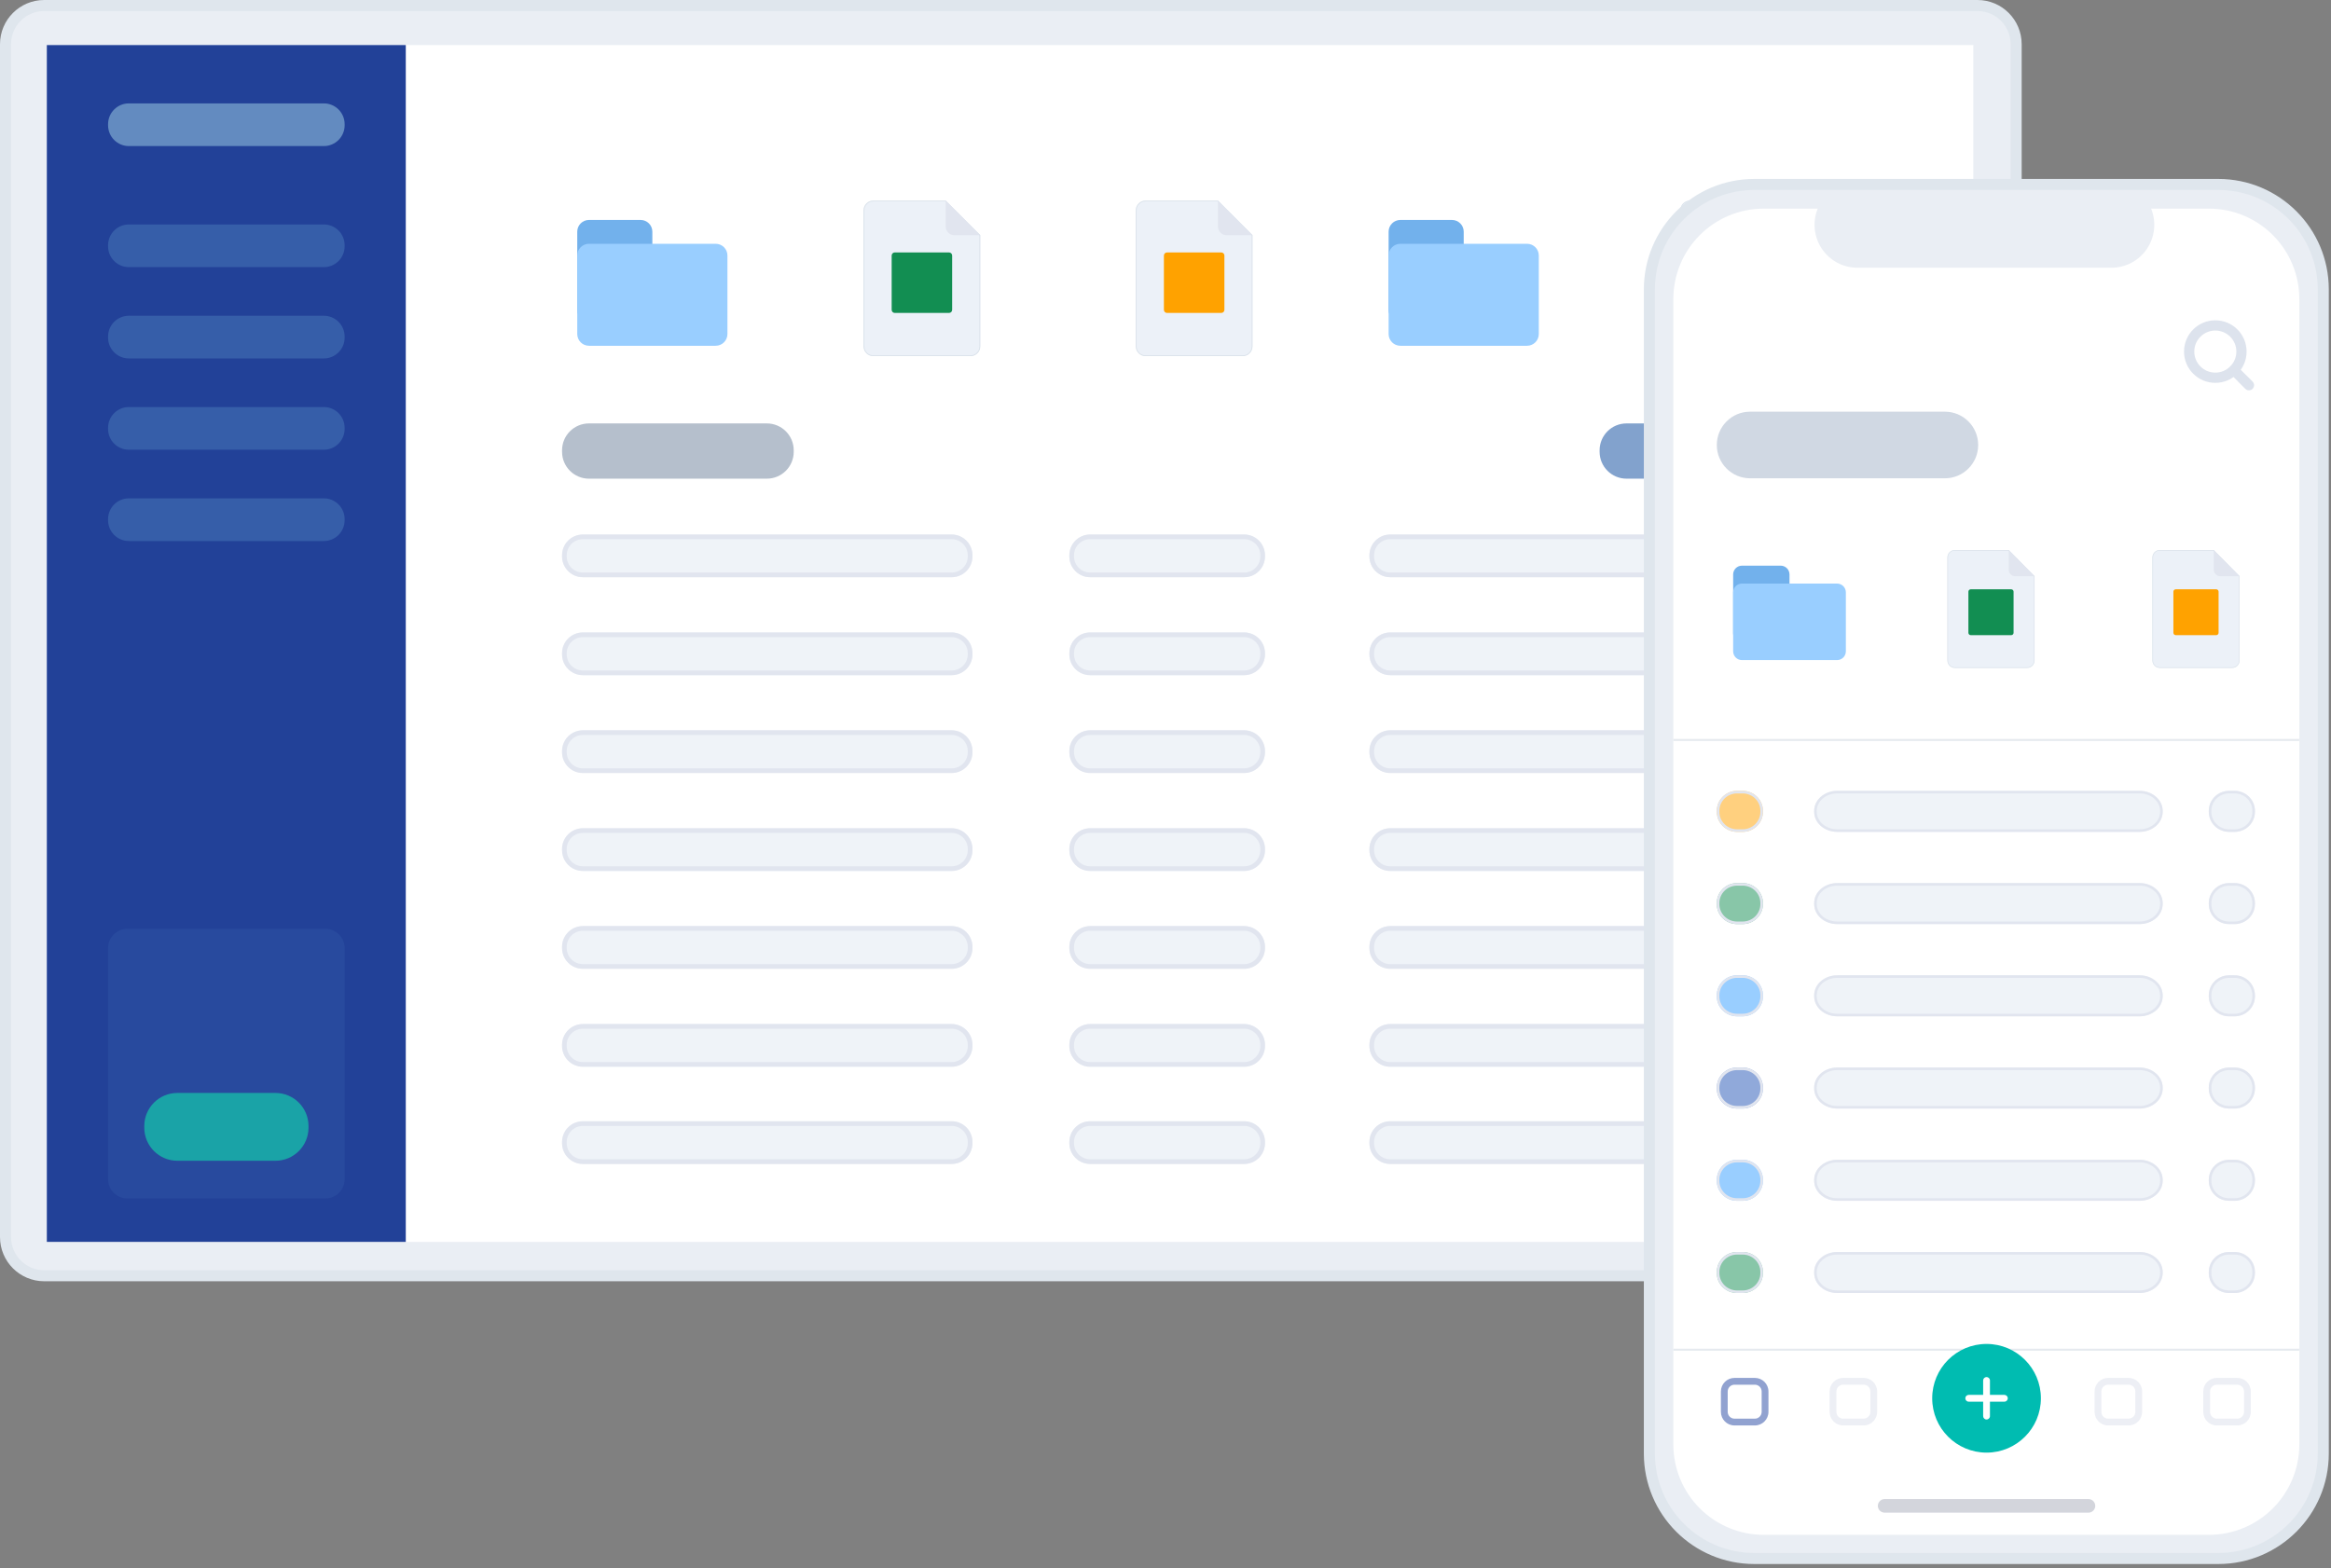 <svg width="211" height="142" viewBox="0 0 211 142" fill="none" xmlns="http://www.w3.org/2000/svg">
<rect x="0" y="0" width="211" height="142" fill="#808080" stroke="none"/>
<path d="M179 0.5C180.933 0.5 182.5 2.067 182.5 4V112C182.5 113.933 180.933 115.5 179 115.5H4C2.067 115.5 0.5 113.933 0.5 112V4C0.5 2.067 2.067 0.5 4 0.5H179Z" fill="#EAEEF4" stroke="#DFE6ED"/>
<path d="M178.624 4.079H4.238V112.436H178.624V4.079Z" fill="white"/>
<path d="M36.731 4.079H4.238V112.436H36.731V4.079Z" fill="#224198"/>
<path d="M29.312 9.36H11.666C10.626 9.36 9.782 10.203 9.782 11.244V11.341C9.782 12.382 10.626 13.225 11.666 13.225H29.312C30.353 13.225 31.196 12.382 31.196 11.341V11.244C31.196 10.203 30.353 9.36 29.312 9.36Z" fill="#638BC0"/>
<path d="M86.143 48.393H52.761C51.721 48.393 50.877 49.236 50.877 50.276V50.374C50.877 51.415 51.721 52.258 52.761 52.258H86.143C87.183 52.258 88.027 51.415 88.027 50.374V50.276C88.027 49.236 87.183 48.393 86.143 48.393Z" fill="#E9EFF5" fill-opacity="0.7"/>
<path fill-rule="evenodd" clip-rule="evenodd" d="M86.143 48.816H52.761C51.954 48.816 51.3 49.47 51.3 50.276V50.374C51.3 51.181 51.954 51.835 52.761 51.835H86.143C86.95 51.835 87.603 51.181 87.603 50.374V50.276C87.603 49.47 86.95 48.816 86.143 48.816ZM52.761 48.393H86.143C87.183 48.393 88.027 49.236 88.027 50.276V50.374C88.027 51.415 87.183 52.258 86.143 52.258H52.761C51.721 52.258 50.877 51.415 50.877 50.374V50.276C50.877 49.236 51.721 48.393 52.761 48.393Z" fill="#E1E5EF"/>
<path d="M112.621 48.393H98.68C97.64 48.393 96.796 49.236 96.796 50.276V50.374C96.796 51.415 97.64 52.258 98.68 52.258H112.621C113.662 52.258 114.505 51.415 114.505 50.374V50.276C114.505 49.236 113.662 48.393 112.621 48.393Z" fill="#E9EFF5" fill-opacity="0.7"/>
<path fill-rule="evenodd" clip-rule="evenodd" d="M112.621 48.816H98.68C97.874 48.816 97.22 49.47 97.22 50.276V50.374C97.22 51.181 97.874 51.835 98.68 51.835H112.621C113.428 51.835 114.082 51.181 114.082 50.374V50.276C114.082 49.47 113.428 48.816 112.621 48.816ZM98.68 48.393H112.621C113.662 48.393 114.505 49.236 114.505 50.276V50.374C114.505 51.415 113.662 52.258 112.621 52.258H98.68C97.64 52.258 96.796 51.415 96.796 50.374V50.276C96.796 49.236 97.64 48.393 98.68 48.393Z" fill="#E1E5EF"/>
<path d="M150.535 48.393H125.843C124.802 48.393 123.959 49.236 123.959 50.276V50.374C123.959 51.415 124.802 52.258 125.843 52.258H150.535C151.575 52.258 152.419 51.415 152.419 50.374V50.276C152.419 49.236 151.575 48.393 150.535 48.393Z" fill="#E9EFF5" fill-opacity="0.7"/>
<path fill-rule="evenodd" clip-rule="evenodd" d="M150.535 48.816H125.843C125.036 48.816 124.382 49.47 124.382 50.276V50.374C124.382 51.181 125.036 51.835 125.843 51.835H150.535C151.342 51.835 151.995 51.181 151.995 50.374V50.276C151.995 49.47 151.342 48.816 150.535 48.816ZM125.843 48.393H150.535C151.575 48.393 152.419 49.236 152.419 50.276V50.374C152.419 51.415 151.575 52.258 150.535 52.258H125.843C124.802 52.258 123.959 51.415 123.959 50.374V50.276C123.959 49.236 124.802 48.393 125.843 48.393Z" fill="#E1E5EF"/>
<path d="M162.627 48.393H162.112C161.072 48.393 160.228 49.236 160.228 50.276V50.374C160.228 51.415 161.072 52.258 162.112 52.258H162.627C163.668 52.258 164.511 51.415 164.511 50.374V50.276C164.511 49.236 163.668 48.393 162.627 48.393Z" fill="#E9EFF5" fill-opacity="0.7"/>
<path fill-rule="evenodd" clip-rule="evenodd" d="M162.627 48.816H162.112C161.305 48.816 160.651 49.47 160.651 50.276V50.374C160.651 51.181 161.305 51.835 162.112 51.835H162.627C163.434 51.835 164.088 51.181 164.088 50.374V50.276C164.088 49.47 163.434 48.816 162.627 48.816ZM162.112 48.393H162.627C163.668 48.393 164.511 49.236 164.511 50.276V50.374C164.511 51.415 163.668 52.258 162.627 52.258H162.112C161.072 52.258 160.228 51.415 160.228 50.374V50.276C160.228 49.236 161.072 48.393 162.112 48.393Z" fill="#E1E5EF"/>
<path d="M86.143 57.26H52.761C51.721 57.26 50.877 58.104 50.877 59.144V59.242C50.877 60.282 51.721 61.126 52.761 61.126H86.143C87.183 61.126 88.027 60.282 88.027 59.242V59.144C88.027 58.104 87.183 57.26 86.143 57.26Z" fill="#E9EFF5" fill-opacity="0.7"/>
<path fill-rule="evenodd" clip-rule="evenodd" d="M86.143 57.684H52.761C51.954 57.684 51.3 58.337 51.3 59.144V59.242C51.3 60.048 51.954 60.702 52.761 60.702H86.143C86.95 60.702 87.603 60.048 87.603 59.242V59.144C87.603 58.337 86.95 57.684 86.143 57.684ZM52.761 57.26H86.143C87.183 57.26 88.027 58.104 88.027 59.144V59.242C88.027 60.282 87.183 61.126 86.143 61.126H52.761C51.721 61.126 50.877 60.282 50.877 59.242V59.144C50.877 58.104 51.721 57.26 52.761 57.26Z" fill="#E1E5EF"/>
<path d="M112.621 57.26H98.68C97.64 57.26 96.796 58.104 96.796 59.144V59.242C96.796 60.282 97.64 61.126 98.68 61.126H112.621C113.662 61.126 114.505 60.282 114.505 59.242V59.144C114.505 58.104 113.662 57.26 112.621 57.26Z" fill="#E9EFF5" fill-opacity="0.7"/>
<path fill-rule="evenodd" clip-rule="evenodd" d="M112.621 57.684H98.68C97.874 57.684 97.22 58.337 97.22 59.144V59.242C97.22 60.048 97.874 60.702 98.68 60.702H112.621C113.428 60.702 114.082 60.048 114.082 59.242V59.144C114.082 58.337 113.428 57.684 112.621 57.684ZM98.68 57.26H112.621C113.662 57.26 114.505 58.104 114.505 59.144V59.242C114.505 60.282 113.662 61.126 112.621 61.126H98.68C97.64 61.126 96.796 60.282 96.796 59.242V59.144C96.796 58.104 97.64 57.26 98.68 57.26Z" fill="#E1E5EF"/>
<path d="M150.535 57.26H125.843C124.802 57.26 123.959 58.104 123.959 59.144V59.242C123.959 60.282 124.802 61.126 125.843 61.126H150.535C151.575 61.126 152.419 60.282 152.419 59.242V59.144C152.419 58.104 151.575 57.26 150.535 57.26Z" fill="#E9EFF5" fill-opacity="0.7"/>
<path fill-rule="evenodd" clip-rule="evenodd" d="M150.535 57.684H125.843C125.036 57.684 124.382 58.337 124.382 59.144V59.242C124.382 60.048 125.036 60.702 125.843 60.702H150.535C151.342 60.702 151.995 60.048 151.995 59.242V59.144C151.995 58.337 151.342 57.684 150.535 57.684ZM125.843 57.26H150.535C151.575 57.26 152.419 58.104 152.419 59.144V59.242C152.419 60.282 151.575 61.126 150.535 61.126H125.843C124.802 61.126 123.959 60.282 123.959 59.242V59.144C123.959 58.104 124.802 57.26 125.843 57.26Z" fill="#E1E5EF"/>
<path d="M162.627 57.26H162.112C161.072 57.26 160.228 58.104 160.228 59.144V59.242C160.228 60.282 161.072 61.126 162.112 61.126H162.627C163.668 61.126 164.511 60.282 164.511 59.242V59.144C164.511 58.104 163.668 57.26 162.627 57.26Z" fill="#E9EFF5" fill-opacity="0.7"/>
<path fill-rule="evenodd" clip-rule="evenodd" d="M162.627 57.684H162.112C161.305 57.684 160.651 58.337 160.651 59.144V59.242C160.651 60.048 161.305 60.702 162.112 60.702H162.627C163.434 60.702 164.088 60.048 164.088 59.242V59.144C164.088 58.337 163.434 57.684 162.627 57.684ZM162.112 57.26H162.627C163.668 57.26 164.511 58.104 164.511 59.144V59.242C164.511 60.282 163.668 61.126 162.627 61.126H162.112C161.072 61.126 160.228 60.282 160.228 59.242V59.144C160.228 58.104 161.072 57.26 162.112 57.26Z" fill="#E1E5EF"/>
<path d="M86.143 66.119H52.761C51.721 66.119 50.877 66.963 50.877 68.003V68.101C50.877 69.141 51.721 69.984 52.761 69.984H86.143C87.183 69.984 88.027 69.141 88.027 68.101V68.003C88.027 66.963 87.183 66.119 86.143 66.119Z" fill="#E9EFF5" fill-opacity="0.7"/>
<path fill-rule="evenodd" clip-rule="evenodd" d="M86.143 66.542H52.761C51.954 66.542 51.3 67.196 51.3 68.003V68.101C51.3 68.907 51.954 69.561 52.761 69.561H86.143C86.95 69.561 87.603 68.907 87.603 68.101V68.003C87.603 67.196 86.95 66.542 86.143 66.542ZM52.761 66.119H86.143C87.183 66.119 88.027 66.963 88.027 68.003V68.101C88.027 69.141 87.183 69.984 86.143 69.984H52.761C51.721 69.984 50.877 69.141 50.877 68.101V68.003C50.877 66.963 51.721 66.119 52.761 66.119Z" fill="#E1E5EF"/>
<path d="M112.621 66.119H98.68C97.64 66.119 96.796 66.963 96.796 68.003V68.101C96.796 69.141 97.64 69.984 98.68 69.984H112.621C113.662 69.984 114.505 69.141 114.505 68.101V68.003C114.505 66.963 113.662 66.119 112.621 66.119Z" fill="#E9EFF5" fill-opacity="0.7"/>
<path fill-rule="evenodd" clip-rule="evenodd" d="M112.621 66.542H98.68C97.874 66.542 97.22 67.196 97.22 68.003V68.101C97.22 68.907 97.874 69.561 98.68 69.561H112.621C113.428 69.561 114.082 68.907 114.082 68.101V68.003C114.082 67.196 113.428 66.542 112.621 66.542ZM98.68 66.119H112.621C113.662 66.119 114.505 66.963 114.505 68.003V68.101C114.505 69.141 113.662 69.984 112.621 69.984H98.68C97.64 69.984 96.796 69.141 96.796 68.101V68.003C96.796 66.963 97.64 66.119 98.68 66.119Z" fill="#E1E5EF"/>
<path d="M150.535 66.119H125.843C124.802 66.119 123.959 66.963 123.959 68.003V68.101C123.959 69.141 124.802 69.984 125.843 69.984H150.535C151.575 69.984 152.419 69.141 152.419 68.101V68.003C152.419 66.963 151.575 66.119 150.535 66.119Z" fill="#E9EFF5" fill-opacity="0.7"/>
<path fill-rule="evenodd" clip-rule="evenodd" d="M150.535 66.542H125.843C125.036 66.542 124.382 67.196 124.382 68.003V68.101C124.382 68.907 125.036 69.561 125.843 69.561H150.535C151.342 69.561 151.995 68.907 151.995 68.101V68.003C151.995 67.196 151.342 66.542 150.535 66.542ZM125.843 66.119H150.535C151.575 66.119 152.419 66.963 152.419 68.003V68.101C152.419 69.141 151.575 69.984 150.535 69.984H125.843C124.802 69.984 123.959 69.141 123.959 68.101V68.003C123.959 66.963 124.802 66.119 125.843 66.119Z" fill="#E1E5EF"/>
<path d="M162.627 66.119H162.112C161.072 66.119 160.228 66.963 160.228 68.003V68.101C160.228 69.141 161.072 69.984 162.112 69.984H162.627C163.668 69.984 164.511 69.141 164.511 68.101V68.003C164.511 66.963 163.668 66.119 162.627 66.119Z" fill="#E9EFF5" fill-opacity="0.7"/>
<path fill-rule="evenodd" clip-rule="evenodd" d="M162.627 66.542H162.112C161.305 66.542 160.651 67.196 160.651 68.003V68.101C160.651 68.907 161.305 69.561 162.112 69.561H162.627C163.434 69.561 164.088 68.907 164.088 68.101V68.003C164.088 67.196 163.434 66.542 162.627 66.542ZM162.112 66.119H162.627C163.668 66.119 164.511 66.963 164.511 68.003V68.101C164.511 69.141 163.668 69.984 162.627 69.984H162.112C161.072 69.984 160.228 69.141 160.228 68.101V68.003C160.228 66.963 161.072 66.119 162.112 66.119Z" fill="#E1E5EF"/>
<path d="M86.143 74.987H52.761C51.721 74.987 50.877 75.83 50.877 76.87V76.968C50.877 78.008 51.721 78.852 52.761 78.852H86.143C87.183 78.852 88.027 78.008 88.027 76.968V76.87C88.027 75.83 87.183 74.987 86.143 74.987Z" fill="#E9EFF5" fill-opacity="0.7"/>
<path fill-rule="evenodd" clip-rule="evenodd" d="M86.143 75.41H52.761C51.954 75.41 51.3 76.064 51.3 76.87V76.968C51.3 77.775 51.954 78.428 52.761 78.428H86.143C86.95 78.428 87.603 77.775 87.603 76.968V76.87C87.603 76.064 86.95 75.41 86.143 75.41ZM52.761 74.987H86.143C87.183 74.987 88.027 75.83 88.027 76.87V76.968C88.027 78.008 87.183 78.852 86.143 78.852H52.761C51.721 78.852 50.877 78.008 50.877 76.968V76.87C50.877 75.83 51.721 74.987 52.761 74.987Z" fill="#E1E5EF"/>
<path d="M112.621 74.987H98.68C97.64 74.987 96.796 75.83 96.796 76.87V76.968C96.796 78.008 97.64 78.852 98.68 78.852H112.621C113.662 78.852 114.505 78.008 114.505 76.968V76.87C114.505 75.83 113.662 74.987 112.621 74.987Z" fill="#E9EFF5" fill-opacity="0.7"/>
<path fill-rule="evenodd" clip-rule="evenodd" d="M112.621 75.41H98.68C97.874 75.41 97.22 76.064 97.22 76.87V76.968C97.22 77.775 97.874 78.428 98.68 78.428H112.621C113.428 78.428 114.082 77.775 114.082 76.968V76.87C114.082 76.064 113.428 75.41 112.621 75.41ZM98.68 74.987H112.621C113.662 74.987 114.505 75.83 114.505 76.87V76.968C114.505 78.008 113.662 78.852 112.621 78.852H98.68C97.64 78.852 96.796 78.008 96.796 76.968V76.87C96.796 75.83 97.64 74.987 98.68 74.987Z" fill="#E1E5EF"/>
<path d="M150.535 74.987H125.843C124.802 74.987 123.959 75.83 123.959 76.87V76.968C123.959 78.008 124.802 78.852 125.843 78.852H150.535C151.575 78.852 152.419 78.008 152.419 76.968V76.87C152.419 75.83 151.575 74.987 150.535 74.987Z" fill="#E9EFF5" fill-opacity="0.7"/>
<path fill-rule="evenodd" clip-rule="evenodd" d="M150.535 75.41H125.843C125.036 75.41 124.382 76.064 124.382 76.87V76.968C124.382 77.775 125.036 78.428 125.843 78.428H150.535C151.342 78.428 151.995 77.775 151.995 76.968V76.87C151.995 76.064 151.342 75.41 150.535 75.41ZM125.843 74.987H150.535C151.575 74.987 152.419 75.83 152.419 76.87V76.968C152.419 78.008 151.575 78.852 150.535 78.852H125.843C124.802 78.852 123.959 78.008 123.959 76.968V76.87C123.959 75.83 124.802 74.987 125.843 74.987Z" fill="#E1E5EF"/>
<path d="M162.627 74.987H162.112C161.072 74.987 160.228 75.83 160.228 76.87V76.968C160.228 78.008 161.072 78.852 162.112 78.852H162.627C163.668 78.852 164.511 78.008 164.511 76.968V76.87C164.511 75.83 163.668 74.987 162.627 74.987Z" fill="#E9EFF5" fill-opacity="0.7"/>
<path fill-rule="evenodd" clip-rule="evenodd" d="M162.627 75.41H162.112C161.305 75.41 160.651 76.064 160.651 76.87V76.968C160.651 77.775 161.305 78.428 162.112 78.428H162.627C163.434 78.428 164.088 77.775 164.088 76.968V76.87C164.088 76.064 163.434 75.41 162.627 75.41ZM162.112 74.987H162.627C163.668 74.987 164.511 75.83 164.511 76.87V76.968C164.511 78.008 163.668 78.852 162.627 78.852H162.112C161.072 78.852 160.228 78.008 160.228 76.968V76.87C160.228 75.83 161.072 74.987 162.112 74.987Z" fill="#E1E5EF"/>
<path d="M86.143 83.845H52.761C51.721 83.845 50.877 84.689 50.877 85.729V85.827C50.877 86.867 51.721 87.71 52.761 87.71H86.143C87.183 87.71 88.027 86.867 88.027 85.827V85.729C88.027 84.689 87.183 83.845 86.143 83.845Z" fill="#E9EFF5" fill-opacity="0.7"/>
<path fill-rule="evenodd" clip-rule="evenodd" d="M86.143 84.269H52.761C51.954 84.269 51.3 84.922 51.3 85.729V85.827C51.3 86.633 51.954 87.287 52.761 87.287H86.143C86.95 87.287 87.603 86.633 87.603 85.827V85.729C87.603 84.922 86.95 84.269 86.143 84.269ZM52.761 83.845H86.143C87.183 83.845 88.027 84.689 88.027 85.729V85.827C88.027 86.867 87.183 87.71 86.143 87.71H52.761C51.721 87.71 50.877 86.867 50.877 85.827V85.729C50.877 84.689 51.721 83.845 52.761 83.845Z" fill="#E1E5EF"/>
<path d="M112.621 83.845H98.68C97.64 83.845 96.796 84.689 96.796 85.729V85.827C96.796 86.867 97.64 87.71 98.68 87.71H112.621C113.662 87.71 114.505 86.867 114.505 85.827V85.729C114.505 84.689 113.662 83.845 112.621 83.845Z" fill="#E9EFF5" fill-opacity="0.7"/>
<path fill-rule="evenodd" clip-rule="evenodd" d="M112.621 84.269H98.68C97.874 84.269 97.22 84.922 97.22 85.729V85.827C97.22 86.633 97.874 87.287 98.68 87.287H112.621C113.428 87.287 114.082 86.633 114.082 85.827V85.729C114.082 84.922 113.428 84.269 112.621 84.269ZM98.68 83.845H112.621C113.662 83.845 114.505 84.689 114.505 85.729V85.827C114.505 86.867 113.662 87.71 112.621 87.71H98.68C97.64 87.71 96.796 86.867 96.796 85.827V85.729C96.796 84.689 97.64 83.845 98.68 83.845Z" fill="#E1E5EF"/>
<path d="M150.535 83.845H125.843C124.802 83.845 123.959 84.689 123.959 85.729V85.827C123.959 86.867 124.802 87.71 125.843 87.71H150.535C151.575 87.71 152.419 86.867 152.419 85.827V85.729C152.419 84.689 151.575 83.845 150.535 83.845Z" fill="#E9EFF5" fill-opacity="0.7"/>
<path fill-rule="evenodd" clip-rule="evenodd" d="M150.535 84.269H125.843C125.036 84.269 124.382 84.922 124.382 85.729V85.827C124.382 86.633 125.036 87.287 125.843 87.287H150.535C151.342 87.287 151.995 86.633 151.995 85.827V85.729C151.995 84.922 151.342 84.269 150.535 84.269ZM125.843 83.845H150.535C151.575 83.845 152.419 84.689 152.419 85.729V85.827C152.419 86.867 151.575 87.71 150.535 87.71H125.843C124.802 87.71 123.959 86.867 123.959 85.827V85.729C123.959 84.689 124.802 83.845 125.843 83.845Z" fill="#E1E5EF"/>
<path d="M162.627 83.845H162.112C161.072 83.845 160.228 84.689 160.228 85.729V85.827C160.228 86.867 161.072 87.71 162.112 87.71H162.627C163.668 87.71 164.511 86.867 164.511 85.827V85.729C164.511 84.689 163.668 83.845 162.627 83.845Z" fill="#E9EFF5" fill-opacity="0.7"/>
<path fill-rule="evenodd" clip-rule="evenodd" d="M162.627 84.269H162.112C161.305 84.269 160.651 84.922 160.651 85.729V85.827C160.651 86.633 161.305 87.287 162.112 87.287H162.627C163.434 87.287 164.088 86.633 164.088 85.827V85.729C164.088 84.922 163.434 84.269 162.627 84.269ZM162.112 83.845H162.627C163.668 83.845 164.511 84.689 164.511 85.729V85.827C164.511 86.867 163.668 87.71 162.627 87.71H162.112C161.072 87.71 160.228 86.867 160.228 85.827V85.729C160.228 84.689 161.072 83.845 162.112 83.845Z" fill="#E1E5EF"/>
<path d="M86.143 92.713H52.761C51.721 92.713 50.877 93.556 50.877 94.597V94.695C50.877 95.735 51.721 96.578 52.761 96.578H86.143C87.183 96.578 88.027 95.735 88.027 94.695V94.597C88.027 93.556 87.183 92.713 86.143 92.713Z" fill="#E9EFF5" fill-opacity="0.7"/>
<path fill-rule="evenodd" clip-rule="evenodd" d="M86.143 93.136H52.761C51.954 93.136 51.3 93.79 51.3 94.597V94.695C51.3 95.501 51.954 96.155 52.761 96.155H86.143C86.95 96.155 87.603 95.501 87.603 94.695V94.597C87.603 93.79 86.95 93.136 86.143 93.136ZM52.761 92.713H86.143C87.183 92.713 88.027 93.556 88.027 94.597V94.695C88.027 95.735 87.183 96.578 86.143 96.578H52.761C51.721 96.578 50.877 95.735 50.877 94.695V94.597C50.877 93.556 51.721 92.713 52.761 92.713Z" fill="#E1E5EF"/>
<path d="M86.143 101.515H52.761C51.721 101.515 50.877 102.358 50.877 103.399V103.497C50.877 104.537 51.721 105.38 52.761 105.38H86.143C87.183 105.38 88.027 104.537 88.027 103.497V103.399C88.027 102.358 87.183 101.515 86.143 101.515Z" fill="#E9EFF5" fill-opacity="0.7"/>
<path fill-rule="evenodd" clip-rule="evenodd" d="M86.143 101.938H52.761C51.954 101.938 51.3 102.592 51.3 103.399V103.497C51.3 104.303 51.954 104.957 52.761 104.957H86.143C86.95 104.957 87.603 104.303 87.603 103.497V103.399C87.603 102.592 86.95 101.938 86.143 101.938ZM52.761 101.515H86.143C87.183 101.515 88.027 102.358 88.027 103.399V103.497C88.027 104.537 87.183 105.38 86.143 105.38H52.761C51.721 105.38 50.877 104.537 50.877 103.497V103.399C50.877 102.358 51.721 101.515 52.761 101.515Z" fill="#E1E5EF"/>
<path d="M112.621 92.713H98.68C97.64 92.713 96.796 93.556 96.796 94.597V94.695C96.796 95.735 97.64 96.578 98.68 96.578H112.621C113.662 96.578 114.505 95.735 114.505 94.695V94.597C114.505 93.556 113.662 92.713 112.621 92.713Z" fill="#E9EFF5" fill-opacity="0.7"/>
<path fill-rule="evenodd" clip-rule="evenodd" d="M112.621 93.136H98.68C97.874 93.136 97.22 93.79 97.22 94.597V94.695C97.22 95.501 97.874 96.155 98.68 96.155H112.621C113.428 96.155 114.082 95.501 114.082 94.695V94.597C114.082 93.79 113.428 93.136 112.621 93.136ZM98.68 92.713H112.621C113.662 92.713 114.505 93.556 114.505 94.597V94.695C114.505 95.735 113.662 96.578 112.621 96.578H98.68C97.64 96.578 96.796 95.735 96.796 94.695V94.597C96.796 93.556 97.64 92.713 98.68 92.713Z" fill="#E1E5EF"/>
<path d="M112.621 101.515H98.68C97.64 101.515 96.796 102.358 96.796 103.399V103.497C96.796 104.537 97.64 105.38 98.68 105.38H112.621C113.662 105.38 114.505 104.537 114.505 103.497V103.399C114.505 102.358 113.662 101.515 112.621 101.515Z" fill="#E9EFF5" fill-opacity="0.7"/>
<path fill-rule="evenodd" clip-rule="evenodd" d="M112.621 101.938H98.68C97.874 101.938 97.22 102.592 97.22 103.399V103.497C97.22 104.303 97.874 104.957 98.68 104.957H112.621C113.428 104.957 114.082 104.303 114.082 103.497V103.399C114.082 102.592 113.428 101.938 112.621 101.938ZM98.68 101.515H112.621C113.662 101.515 114.505 102.358 114.505 103.399V103.497C114.505 104.537 113.662 105.38 112.621 105.38H98.68C97.64 105.38 96.796 104.537 96.796 103.497V103.399C96.796 102.358 97.64 101.515 98.68 101.515Z" fill="#E1E5EF"/>
<path d="M150.535 92.713H125.843C124.802 92.713 123.959 93.556 123.959 94.597V94.695C123.959 95.735 124.802 96.578 125.843 96.578H150.535C151.575 96.578 152.419 95.735 152.419 94.695V94.597C152.419 93.556 151.575 92.713 150.535 92.713Z" fill="#E9EFF5" fill-opacity="0.7"/>
<path fill-rule="evenodd" clip-rule="evenodd" d="M150.535 93.136H125.843C125.036 93.136 124.382 93.79 124.382 94.597V94.695C124.382 95.501 125.036 96.155 125.843 96.155H150.535C151.342 96.155 151.995 95.501 151.995 94.695V94.597C151.995 93.79 151.342 93.136 150.535 93.136ZM125.843 92.713H150.535C151.575 92.713 152.419 93.556 152.419 94.597V94.695C152.419 95.735 151.575 96.578 150.535 96.578H125.843C124.802 96.578 123.959 95.735 123.959 94.695V94.597C123.959 93.556 124.802 92.713 125.843 92.713Z" fill="#E1E5EF"/>
<path d="M150.535 101.515H125.843C124.802 101.515 123.959 102.358 123.959 103.399V103.497C123.959 104.537 124.802 105.38 125.843 105.38H150.535C151.575 105.38 152.419 104.537 152.419 103.497V103.399C152.419 102.358 151.575 101.515 150.535 101.515Z" fill="#E9EFF5" fill-opacity="0.7"/>
<path fill-rule="evenodd" clip-rule="evenodd" d="M150.535 101.938H125.843C125.036 101.938 124.382 102.592 124.382 103.399V103.497C124.382 104.303 125.036 104.957 125.843 104.957H150.535C151.342 104.957 151.995 104.303 151.995 103.497V103.399C151.995 102.592 151.342 101.938 150.535 101.938ZM125.843 101.515H150.535C151.575 101.515 152.419 102.358 152.419 103.399V103.497C152.419 104.537 151.575 105.38 150.535 105.38H125.843C124.802 105.38 123.959 104.537 123.959 103.497V103.399C123.959 102.358 124.802 101.515 125.843 101.515Z" fill="#E1E5EF"/>
<path d="M162.627 92.713H162.112C161.072 92.713 160.228 93.556 160.228 94.597V94.695C160.228 95.735 161.072 96.578 162.112 96.578H162.627C163.668 96.578 164.511 95.735 164.511 94.695V94.597C164.511 93.556 163.668 92.713 162.627 92.713Z" fill="#E9EFF5" fill-opacity="0.7"/>
<path fill-rule="evenodd" clip-rule="evenodd" d="M162.627 93.136H162.112C161.305 93.136 160.651 93.79 160.651 94.597V94.695C160.651 95.501 161.305 96.155 162.112 96.155H162.627C163.434 96.155 164.088 95.501 164.088 94.695V94.597C164.088 93.79 163.434 93.136 162.627 93.136ZM162.112 92.713H162.627C163.668 92.713 164.511 93.556 164.511 94.597V94.695C164.511 95.735 163.668 96.578 162.627 96.578H162.112C161.072 96.578 160.228 95.735 160.228 94.695V94.597C160.228 93.556 161.072 92.713 162.112 92.713Z" fill="#E1E5EF"/>
<path d="M162.627 101.515H162.112C161.072 101.515 160.228 102.358 160.228 103.399V103.497C160.228 104.537 161.072 105.38 162.112 105.38H162.627C163.668 105.38 164.511 104.537 164.511 103.497V103.399C164.511 102.358 163.668 101.515 162.627 101.515Z" fill="#E9EFF5" fill-opacity="0.7"/>
<path fill-rule="evenodd" clip-rule="evenodd" d="M162.627 101.938H162.112C161.305 101.938 160.651 102.592 160.651 103.399V103.497C160.651 104.303 161.305 104.957 162.112 104.957H162.627C163.434 104.957 164.088 104.303 164.088 103.497V103.399C164.088 102.592 163.434 101.938 162.627 101.938ZM162.112 101.515H162.627C163.668 101.515 164.511 102.358 164.511 103.399V103.497C164.511 104.537 163.668 105.38 162.627 105.38H162.112C161.072 105.38 160.228 104.537 160.228 103.497V103.399C160.228 102.358 161.072 101.515 162.112 101.515Z" fill="#E1E5EF"/>
<path d="M29.312 20.321H11.666C10.626 20.321 9.782 21.164 9.782 22.204V22.302C9.782 23.342 10.626 24.186 11.666 24.186H29.312C30.353 24.186 31.196 23.342 31.196 22.302V22.204C31.196 21.164 30.353 20.321 29.312 20.321Z" fill="#365EA9"/>
<path d="M29.312 28.586H11.666C10.626 28.586 9.782 29.43 9.782 30.47V30.568C9.782 31.608 10.626 32.452 11.666 32.452H29.312C30.353 32.452 31.196 31.608 31.196 30.568V30.47C31.196 29.43 30.353 28.586 29.312 28.586Z" fill="#365EA9"/>
<path d="M29.312 36.852H11.666C10.626 36.852 9.782 37.696 9.782 38.736V38.834C9.782 39.874 10.626 40.717 11.666 40.717H29.312C30.353 40.717 31.196 39.874 31.196 38.834V38.736C31.196 37.696 30.353 36.852 29.312 36.852Z" fill="#365EA9"/>
<path d="M29.312 45.118H11.666C10.626 45.118 9.782 45.961 9.782 47.002V47.099C9.782 48.14 10.626 48.983 11.666 48.983H29.312C30.353 48.983 31.196 48.14 31.196 47.099V47.002C31.196 45.961 30.353 45.118 29.312 45.118Z" fill="#365EA9"/>
<path d="M29.454 84.094H11.524C10.562 84.094 9.782 84.874 9.782 85.836V106.761C9.782 107.723 10.562 108.502 11.524 108.502H29.454C30.416 108.502 31.196 107.723 31.196 106.761V85.836C31.196 84.874 30.416 84.094 29.454 84.094Z" fill="#284A9E"/>
<path d="M24.932 98.951H16.055C14.402 98.951 13.061 100.291 13.061 101.945V102.096C13.061 103.75 14.402 105.09 16.055 105.09H24.932C26.586 105.09 27.926 103.75 27.926 102.096V101.945C27.926 100.291 26.586 98.951 24.932 98.951Z" fill="#1AA3A7"/>
<path opacity="0.4" d="M69.412 38.335H53.312C51.967 38.335 50.877 39.425 50.877 40.769V40.903C50.877 42.247 51.967 43.337 53.312 43.337H69.412C70.757 43.337 71.847 42.247 71.847 40.903V40.769C71.847 39.425 70.757 38.335 69.412 38.335Z" fill="#485F7F"/>
<path opacity="0.8" d="M163.33 38.335H147.229C145.885 38.335 144.795 39.425 144.795 40.769V40.903C144.795 42.247 145.885 43.337 147.229 43.337H163.33C164.674 43.337 165.764 42.247 165.764 40.903V40.769C165.764 39.425 164.674 38.335 163.33 38.335Z" fill="#638BC0"/>
<path d="M57.986 19.913H53.316C52.729 19.913 52.252 20.389 52.252 20.977V28.082C52.252 28.669 52.729 29.146 53.316 29.146H57.986C58.573 29.146 59.05 28.669 59.05 28.082V20.977C59.05 20.389 58.573 19.913 57.986 19.913Z" fill="#72B1EC"/>
<path d="M64.783 22.071H53.316C52.729 22.071 52.252 22.547 52.252 23.135V30.24C52.252 30.828 52.729 31.304 53.316 31.304H64.783C65.371 31.304 65.847 30.828 65.847 30.24V23.135C65.847 22.547 65.371 22.071 64.783 22.071Z" fill="#99CEFF"/>
<path d="M131.43 19.913H126.761C126.173 19.913 125.696 20.389 125.696 20.977V28.082C125.696 28.669 126.173 29.146 126.761 29.146H131.43C132.017 29.146 132.494 28.669 132.494 28.082V20.977C132.494 20.389 132.017 19.913 131.43 19.913Z" fill="#72B1EC"/>
<path d="M138.227 22.071H126.76C126.173 22.071 125.696 22.547 125.696 23.135V30.24C125.696 30.828 126.173 31.304 126.76 31.304H138.227C138.815 31.304 139.291 30.828 139.291 30.24V23.135C139.291 22.547 138.815 22.071 138.227 22.071Z" fill="#99CEFF"/>
<path d="M79.049 18.161C78.565 18.161 78.169 18.557 78.169 19.041V31.363C78.169 31.847 78.565 32.243 79.049 32.243H87.85C88.335 32.243 88.731 31.847 88.731 31.363V21.291L85.601 18.161H79.049Z" fill="#ECF1F8"/>
<path fill-rule="evenodd" clip-rule="evenodd" d="M79.049 18.232C78.604 18.232 78.24 18.596 78.24 19.041V31.363C78.24 31.808 78.604 32.173 79.049 32.173H87.85C88.296 32.173 88.66 31.808 88.66 31.363V21.32L85.572 18.232H79.049ZM85.601 18.161L88.731 21.291V31.363C88.731 31.847 88.335 32.243 87.85 32.243H79.049C78.565 32.243 78.169 31.847 78.169 31.363V19.041C78.169 18.557 78.565 18.161 79.049 18.161H85.601Z" fill="#D9E1E9"/>
<path d="M80.712 23.137C80.712 22.982 80.838 22.855 80.994 22.855H85.906C86.062 22.855 86.188 22.982 86.188 23.137V28.05C86.188 28.205 86.062 28.332 85.906 28.332H80.994C80.838 28.332 80.712 28.205 80.712 28.05V23.137Z" fill="#128E52"/>
<path d="M86.384 21.291H88.731L85.601 18.161V20.508C85.601 20.939 85.953 21.291 86.384 21.291Z" fill="#E1E5EF"/>
<path d="M103.693 18.161C103.209 18.161 102.813 18.557 102.813 19.041V31.363C102.813 31.847 103.209 32.243 103.693 32.243H112.494C112.978 32.243 113.374 31.847 113.374 31.363V21.291L110.245 18.161H103.693Z" fill="#ECF1F8"/>
<path fill-rule="evenodd" clip-rule="evenodd" d="M103.693 18.232C103.248 18.232 102.883 18.596 102.883 19.041V31.363C102.883 31.808 103.248 32.173 103.693 32.173H112.494C112.939 32.173 113.304 31.808 113.304 31.363V21.32L110.216 18.232H103.693ZM110.245 18.161L113.374 21.291V31.363C113.374 31.847 112.978 32.243 112.494 32.243H103.693C103.209 32.243 102.813 31.847 102.813 31.363V19.041C102.813 18.557 103.209 18.161 103.693 18.161H110.245Z" fill="#D9E1E9"/>
<path d="M105.355 23.137C105.355 22.982 105.482 22.855 105.638 22.855H110.55C110.706 22.855 110.832 22.982 110.832 23.137V28.05C110.832 28.205 110.706 28.332 110.55 28.332H105.638C105.482 28.332 105.355 28.205 105.355 28.05V23.137Z" fill="#FFA200"/>
<path d="M111.028 21.291H113.375L110.245 18.161V20.508C110.245 20.939 110.597 21.291 111.028 21.291Z" fill="#E1E5EF"/>
<path d="M152.98 18.161C152.496 18.161 152.1 18.557 152.1 19.041V31.363C152.1 31.847 152.496 32.243 152.98 32.243H161.782C162.266 32.243 162.662 31.847 162.662 31.363V21.291L159.533 18.161H152.98Z" fill="#ECF1F8"/>
<path fill-rule="evenodd" clip-rule="evenodd" d="M152.98 18.232C152.535 18.232 152.171 18.596 152.171 19.041V31.363C152.171 31.808 152.535 32.173 152.98 32.173H161.782C162.227 32.173 162.591 31.808 162.591 31.363V21.32L159.503 18.232H152.98ZM159.533 18.161L162.662 21.291V31.363C162.662 31.847 162.266 32.243 161.782 32.243H152.98C152.496 32.243 152.1 31.847 152.1 31.363V19.041C152.1 18.557 152.496 18.161 152.98 18.161H159.533Z" fill="#D9E1E9"/>
<path d="M154.643 23.137C154.643 22.982 154.769 22.855 154.925 22.855H159.837C159.993 22.855 160.119 22.982 160.119 23.137V28.05C160.119 28.205 159.993 28.332 159.837 28.332H154.925C154.769 28.332 154.643 28.205 154.643 28.05V23.137Z" fill="#2255B6"/>
<path d="M160.315 21.291H162.662L159.533 18.161V20.508C159.533 20.939 159.885 21.291 160.315 21.291Z" fill="#E1E5EF"/>
<path d="M200.8 16.7C206.047 16.7 210.3 20.953 210.3 26.2V131.6C210.3 136.847 206.047 141.1 200.8 141.1H158.8C153.553 141.1 149.3 136.847 149.3 131.6V26.2C149.3 20.953 153.553 16.7 158.8 16.7H200.8Z" fill="#EAEEF4" stroke="#DFE6ED"/>
<path d="M208.133 27.069V130.774C208.133 132.944 207.271 135.026 205.737 136.561C204.203 138.095 202.122 138.958 199.952 138.958H159.65C157.48 138.958 155.399 138.095 153.865 136.561C152.33 135.026 151.469 132.944 151.469 130.774V27.069C151.469 24.899 152.331 22.819 153.866 21.285C155.4 19.75 157.481 18.888 159.65 18.888H164.54C164.299 19.478 164.207 20.119 164.272 20.753C164.338 21.387 164.558 21.995 164.913 22.524C165.269 23.053 165.749 23.486 166.312 23.786C166.874 24.086 167.502 24.242 168.139 24.242H191.117C191.754 24.242 192.382 24.086 192.944 23.786C193.507 23.486 193.987 23.053 194.343 22.524C194.698 21.995 194.918 21.387 194.984 20.753C195.049 20.119 194.957 19.478 194.716 18.888H199.952C202.121 18.888 204.202 19.75 205.736 21.285C207.27 22.819 208.132 24.899 208.133 27.069Z" fill="white"/>
<path d="M193.675 71.601H166.306C165.152 71.601 164.218 72.411 164.218 73.41V73.504C164.218 74.503 165.152 75.313 166.306 75.313H193.675C194.829 75.313 195.763 74.503 195.763 73.504V73.41C195.763 72.411 194.829 71.601 193.675 71.601Z" fill="#E9EFF5" fill-opacity="0.7"/>
<path fill-rule="evenodd" clip-rule="evenodd" d="M193.675 71.833H166.306C165.248 71.833 164.45 72.569 164.45 73.41V73.504C164.45 74.344 165.248 75.081 166.306 75.081H193.675C194.733 75.081 195.531 74.344 195.531 73.504V73.41C195.531 72.569 194.733 71.833 193.675 71.833ZM166.306 71.601H193.675C194.829 71.601 195.763 72.411 195.763 73.41V73.504C195.763 74.503 194.829 75.313 193.675 75.313H166.306C165.152 75.313 164.218 74.503 164.218 73.504V73.41C164.218 72.411 165.152 71.601 166.306 71.601Z" fill="#E1E5EF"/>
<path d="M193.675 79.952H166.306C165.152 79.952 164.218 80.761 164.218 81.76V81.854C164.218 82.853 165.152 83.663 166.306 83.663H193.675C194.829 83.663 195.763 82.853 195.763 81.854V81.76C195.763 80.761 194.829 79.952 193.675 79.952Z" fill="#E9EFF5" fill-opacity="0.7"/>
<path fill-rule="evenodd" clip-rule="evenodd" d="M193.675 80.184H166.306C165.248 80.184 164.45 80.92 164.45 81.76V81.854C164.45 82.695 165.248 83.431 166.306 83.431H193.675C194.733 83.431 195.531 82.695 195.531 81.854V81.76C195.531 80.92 194.733 80.184 193.675 80.184ZM166.306 79.952H193.675C194.829 79.952 195.763 80.761 195.763 81.76V81.854C195.763 82.853 194.829 83.663 193.675 83.663H166.306C165.152 83.663 164.218 82.853 164.218 81.854V81.76C164.218 80.761 165.152 79.952 166.306 79.952Z" fill="#E1E5EF"/>
<path d="M193.675 113.353H166.306C165.152 113.353 164.218 114.163 164.218 115.162V115.256C164.218 116.255 165.152 117.064 166.306 117.064H193.675C194.829 117.064 195.763 116.255 195.763 115.256V115.162C195.763 114.163 194.829 113.353 193.675 113.353Z" fill="#E9EFF5" fill-opacity="0.7"/>
<path fill-rule="evenodd" clip-rule="evenodd" d="M193.675 113.585H166.306C165.248 113.585 164.45 114.321 164.45 115.162V115.256C164.45 116.096 165.248 116.832 166.306 116.832H193.675C194.733 116.832 195.531 116.096 195.531 115.256V115.162C195.531 114.321 194.733 113.585 193.675 113.585ZM166.306 113.353H193.675C194.829 113.353 195.763 114.163 195.763 115.162V115.256C195.763 116.255 194.829 117.064 193.675 117.064H166.306C165.152 117.064 164.218 116.255 164.218 115.256V115.162C164.218 114.163 165.152 113.353 166.306 113.353Z" fill="#E1E5EF"/>
<path d="M193.675 88.302H166.306C165.152 88.302 164.218 89.112 164.218 90.111V90.205C164.218 91.204 165.152 92.013 166.306 92.013H193.675C194.829 92.013 195.763 91.204 195.763 90.205V90.111C195.763 89.112 194.829 88.302 193.675 88.302Z" fill="#E9EFF5" fill-opacity="0.7"/>
<path fill-rule="evenodd" clip-rule="evenodd" d="M193.675 88.534H166.306C165.248 88.534 164.45 89.27 164.45 90.111V90.205C164.45 91.045 165.248 91.781 166.306 91.781H193.675C194.733 91.781 195.531 91.045 195.531 90.205V90.111C195.531 89.27 194.733 88.534 193.675 88.534ZM166.306 88.302H193.675C194.829 88.302 195.763 89.112 195.763 90.111V90.205C195.763 91.204 194.829 92.013 193.675 92.013H166.306C165.152 92.013 164.218 91.204 164.218 90.205V90.111C164.218 89.112 165.152 88.302 166.306 88.302Z" fill="#E1E5EF"/>
<path d="M193.675 96.652H166.306C165.152 96.652 164.218 97.462 164.218 98.461V98.555C164.218 99.554 165.152 100.364 166.306 100.364H193.675C194.829 100.364 195.763 99.554 195.763 98.555V98.461C195.763 97.462 194.829 96.652 193.675 96.652Z" fill="#E9EFF5" fill-opacity="0.7"/>
<path fill-rule="evenodd" clip-rule="evenodd" d="M193.675 96.884H166.306C165.248 96.884 164.45 97.62 164.45 98.461V98.555C164.45 99.396 165.248 100.132 166.306 100.132H193.675C194.733 100.132 195.531 99.396 195.531 98.555V98.461C195.531 97.62 194.733 96.884 193.675 96.884ZM166.306 96.652H193.675C194.829 96.652 195.763 97.462 195.763 98.461V98.555C195.763 99.554 194.829 100.364 193.675 100.364H166.306C165.152 100.364 164.218 99.554 164.218 98.555V98.461C164.218 97.462 165.152 96.652 166.306 96.652Z" fill="#E1E5EF"/>
<path d="M193.675 105.003H166.306C165.152 105.003 164.218 105.812 164.218 106.811V106.905C164.218 107.904 165.152 108.714 166.306 108.714H193.675C194.829 108.714 195.763 107.904 195.763 106.905V106.811C195.763 105.812 194.829 105.003 193.675 105.003Z" fill="#E9EFF5" fill-opacity="0.7"/>
<path fill-rule="evenodd" clip-rule="evenodd" d="M193.675 105.235H166.306C165.248 105.235 164.45 105.971 164.45 106.811V106.905C164.45 107.746 165.248 108.482 166.306 108.482H193.675C194.733 108.482 195.531 107.746 195.531 106.905V106.811C195.531 105.971 194.733 105.235 193.675 105.235ZM166.306 105.003H193.675C194.829 105.003 195.763 105.812 195.763 106.811V106.905C195.763 107.904 194.829 108.714 193.675 108.714H166.306C165.152 108.714 164.218 107.904 164.218 106.905V106.811C164.218 105.812 165.152 105.003 166.306 105.003Z" fill="#E1E5EF"/>
<path d="M202.277 71.601H201.775C200.761 71.601 199.938 72.411 199.938 73.41V73.504C199.938 74.503 200.761 75.313 201.775 75.313H202.277C203.291 75.313 204.114 74.503 204.114 73.504V73.41C204.114 72.411 203.291 71.601 202.277 71.601Z" fill="#E9EFF5" fill-opacity="0.7"/>
<path fill-rule="evenodd" clip-rule="evenodd" d="M202.277 71.833H201.775C200.885 71.833 200.17 72.543 200.17 73.41V73.504C200.17 74.371 200.885 75.081 201.775 75.081H202.277C203.167 75.081 203.882 74.371 203.882 73.504V73.41C203.882 72.543 203.167 71.833 202.277 71.833ZM201.775 71.601H202.277C203.291 71.601 204.114 72.411 204.114 73.41V73.504C204.114 74.503 203.291 75.313 202.277 75.313H201.775C200.761 75.313 199.938 74.503 199.938 73.504V73.41C199.938 72.411 200.761 71.601 201.775 71.601Z" fill="#E1E5EF"/>
<path d="M157.742 71.601H157.24C156.226 71.601 155.404 72.411 155.404 73.41V73.504C155.404 74.503 156.226 75.313 157.24 75.313H157.742C158.757 75.313 159.579 74.503 159.579 73.504V73.41C159.579 72.411 158.757 71.601 157.742 71.601Z" fill="#FFA200" fill-opacity="0.5"/>
<path fill-rule="evenodd" clip-rule="evenodd" d="M157.742 71.833H157.24C156.351 71.833 155.636 72.543 155.636 73.41V73.504C155.636 74.371 156.351 75.081 157.24 75.081H157.742C158.632 75.081 159.347 74.371 159.347 73.504V73.41C159.347 72.543 158.632 71.833 157.742 71.833ZM157.24 71.601H157.742C158.757 71.601 159.579 72.411 159.579 73.41V73.504C159.579 74.503 158.757 75.313 157.742 75.313H157.24C156.226 75.313 155.404 74.503 155.404 73.504V73.41C155.404 72.411 156.226 71.601 157.24 71.601Z" fill="#E1E5EF"/>
<path d="M157.742 79.952H157.24C156.226 79.952 155.404 80.761 155.404 81.76V81.854C155.404 82.853 156.226 83.663 157.24 83.663H157.742C158.757 83.663 159.579 82.853 159.579 81.854V81.76C159.579 80.761 158.757 79.952 157.742 79.952Z" fill="#128E52" fill-opacity="0.5"/>
<path fill-rule="evenodd" clip-rule="evenodd" d="M157.742 80.184H157.24C156.351 80.184 155.636 80.893 155.636 81.76V81.854C155.636 82.722 156.351 83.431 157.24 83.431H157.742C158.632 83.431 159.347 82.722 159.347 81.854V81.76C159.347 80.893 158.632 80.184 157.742 80.184ZM157.24 79.952H157.742C158.757 79.952 159.579 80.761 159.579 81.76V81.854C159.579 82.853 158.757 83.663 157.742 83.663H157.24C156.226 83.663 155.404 82.853 155.404 81.854V81.76C155.404 80.761 156.226 79.952 157.24 79.952Z" fill="#E1E5EF"/>
<path d="M157.742 113.353H157.24C156.226 113.353 155.404 114.163 155.404 115.162V115.256C155.404 116.255 156.226 117.064 157.24 117.064H157.742C158.757 117.064 159.579 116.255 159.579 115.256V115.162C159.579 114.163 158.757 113.353 157.742 113.353Z" fill="#128E52" fill-opacity="0.5"/>
<path fill-rule="evenodd" clip-rule="evenodd" d="M157.742 113.585H157.24C156.351 113.585 155.636 114.294 155.636 115.162V115.256C155.636 116.123 156.351 116.832 157.24 116.832H157.742C158.632 116.832 159.347 116.123 159.347 115.256V115.162C159.347 114.294 158.632 113.585 157.742 113.585ZM157.24 113.353H157.742C158.757 113.353 159.579 114.163 159.579 115.162V115.256C159.579 116.255 158.757 117.064 157.742 117.064H157.24C156.226 117.064 155.404 116.255 155.404 115.256V115.162C155.404 114.163 156.226 113.353 157.24 113.353Z" fill="#E1E5EF"/>
<path d="M157.742 88.302H157.24C156.226 88.302 155.404 89.112 155.404 90.111V90.205C155.404 91.204 156.226 92.013 157.24 92.013H157.742C158.757 92.013 159.579 91.204 159.579 90.205V90.111C159.579 89.112 158.757 88.302 157.742 88.302Z" fill="#99CEFF"/>
<path fill-rule="evenodd" clip-rule="evenodd" d="M157.742 88.534H157.24C156.351 88.534 155.636 89.243 155.636 90.111V90.205C155.636 91.072 156.351 91.781 157.24 91.781H157.742C158.632 91.781 159.347 91.072 159.347 90.205V90.111C159.347 89.243 158.632 88.534 157.742 88.534ZM157.24 88.302H157.742C158.757 88.302 159.579 89.112 159.579 90.111V90.205C159.579 91.204 158.757 92.013 157.742 92.013H157.24C156.226 92.013 155.404 91.204 155.404 90.205V90.111C155.404 89.112 156.226 88.302 157.24 88.302Z" fill="#E1E5EF"/>
<path d="M157.742 96.652H157.24C156.226 96.652 155.404 97.462 155.404 98.461V98.555C155.404 99.554 156.226 100.364 157.24 100.364H157.742C158.757 100.364 159.579 99.554 159.579 98.555V98.461C159.579 97.462 158.757 96.652 157.742 96.652Z" fill="#2255B6" fill-opacity="0.5"/>
<path fill-rule="evenodd" clip-rule="evenodd" d="M157.742 96.884H157.24C156.351 96.884 155.636 97.594 155.636 98.461V98.555C155.636 99.422 156.351 100.132 157.24 100.132H157.742C158.632 100.132 159.347 99.422 159.347 98.555V98.461C159.347 97.594 158.632 96.884 157.742 96.884ZM157.24 96.652H157.742C158.757 96.652 159.579 97.462 159.579 98.461V98.555C159.579 99.554 158.757 100.364 157.742 100.364H157.24C156.226 100.364 155.404 99.554 155.404 98.555V98.461C155.404 97.462 156.226 96.652 157.24 96.652Z" fill="#E1E5EF"/>
<path d="M157.742 105.003H157.24C156.226 105.003 155.404 105.812 155.404 106.811V106.905C155.404 107.904 156.226 108.714 157.24 108.714H157.742C158.757 108.714 159.579 107.904 159.579 106.905V106.811C159.579 105.812 158.757 105.003 157.742 105.003Z" fill="#99CEFF"/>
<path fill-rule="evenodd" clip-rule="evenodd" d="M157.742 105.235H157.24C156.351 105.235 155.636 105.944 155.636 106.811V106.905C155.636 107.773 156.351 108.482 157.24 108.482H157.742C158.632 108.482 159.347 107.773 159.347 106.905V106.811C159.347 105.944 158.632 105.235 157.742 105.235ZM157.24 105.003H157.742C158.757 105.003 159.579 105.812 159.579 106.811V106.905C159.579 107.904 158.757 108.714 157.742 108.714H157.24C156.226 108.714 155.404 107.904 155.404 106.905V106.811C155.404 105.812 156.226 105.003 157.24 105.003Z" fill="#E1E5EF"/>
<path d="M202.277 79.952H201.775C200.761 79.952 199.938 80.761 199.938 81.76V81.854C199.938 82.853 200.761 83.663 201.775 83.663H202.277C203.291 83.663 204.114 82.853 204.114 81.854V81.76C204.114 80.761 203.291 79.952 202.277 79.952Z" fill="#E9EFF5" fill-opacity="0.7"/>
<path fill-rule="evenodd" clip-rule="evenodd" d="M202.277 80.184H201.775C200.885 80.184 200.17 80.893 200.17 81.76V81.854C200.17 82.722 200.885 83.431 201.775 83.431H202.277C203.167 83.431 203.882 82.722 203.882 81.854V81.76C203.882 80.893 203.167 80.184 202.277 80.184ZM201.775 79.952H202.277C203.291 79.952 204.114 80.761 204.114 81.76V81.854C204.114 82.853 203.291 83.663 202.277 83.663H201.775C200.761 83.663 199.938 82.853 199.938 81.854V81.76C199.938 80.761 200.761 79.952 201.775 79.952Z" fill="#E1E5EF"/>
<path d="M202.277 113.353H201.775C200.761 113.353 199.938 114.163 199.938 115.162V115.256C199.938 116.255 200.761 117.064 201.775 117.064H202.277C203.291 117.064 204.114 116.255 204.114 115.256V115.162C204.114 114.163 203.291 113.353 202.277 113.353Z" fill="#E9EFF5" fill-opacity="0.7"/>
<path fill-rule="evenodd" clip-rule="evenodd" d="M202.277 113.585H201.775C200.885 113.585 200.17 114.294 200.17 115.162V115.256C200.17 116.123 200.885 116.832 201.775 116.832H202.277C203.167 116.832 203.882 116.123 203.882 115.256V115.162C203.882 114.294 203.167 113.585 202.277 113.585ZM201.775 113.353H202.277C203.291 113.353 204.114 114.163 204.114 115.162V115.256C204.114 116.255 203.291 117.064 202.277 117.064H201.775C200.761 117.064 199.938 116.255 199.938 115.256V115.162C199.938 114.163 200.761 113.353 201.775 113.353Z" fill="#E1E5EF"/>
<path d="M202.277 88.302H201.775C200.761 88.302 199.938 89.112 199.938 90.111V90.205C199.938 91.204 200.761 92.013 201.775 92.013H202.277C203.291 92.013 204.114 91.204 204.114 90.205V90.111C204.114 89.112 203.291 88.302 202.277 88.302Z" fill="#E9EFF5" fill-opacity="0.7"/>
<path fill-rule="evenodd" clip-rule="evenodd" d="M202.277 88.534H201.775C200.885 88.534 200.17 89.243 200.17 90.111V90.205C200.17 91.072 200.885 91.781 201.775 91.781H202.277C203.167 91.781 203.882 91.072 203.882 90.205V90.111C203.882 89.243 203.167 88.534 202.277 88.534ZM201.775 88.302H202.277C203.291 88.302 204.114 89.112 204.114 90.111V90.205C204.114 91.204 203.291 92.013 202.277 92.013H201.775C200.761 92.013 199.938 91.204 199.938 90.205V90.111C199.938 89.112 200.761 88.302 201.775 88.302Z" fill="#E1E5EF"/>
<path d="M202.277 96.652H201.775C200.761 96.652 199.938 97.462 199.938 98.461V98.555C199.938 99.554 200.761 100.364 201.775 100.364H202.277C203.291 100.364 204.114 99.554 204.114 98.555V98.461C204.114 97.462 203.291 96.652 202.277 96.652Z" fill="#E9EFF5" fill-opacity="0.7"/>
<path fill-rule="evenodd" clip-rule="evenodd" d="M202.277 96.884H201.775C200.885 96.884 200.17 97.594 200.17 98.461V98.555C200.17 99.422 200.885 100.132 201.775 100.132H202.277C203.167 100.132 203.882 99.422 203.882 98.555V98.461C203.882 97.594 203.167 96.884 202.277 96.884ZM201.775 96.652H202.277C203.291 96.652 204.114 97.462 204.114 98.461V98.555C204.114 99.554 203.291 100.364 202.277 100.364H201.775C200.761 100.364 199.938 99.554 199.938 98.555V98.461C199.938 97.462 200.761 96.652 201.775 96.652Z" fill="#E1E5EF"/>
<path d="M202.277 105.003H201.775C200.761 105.003 199.938 105.812 199.938 106.811V106.905C199.938 107.904 200.761 108.714 201.775 108.714H202.277C203.291 108.714 204.114 107.904 204.114 106.905V106.811C204.114 105.812 203.291 105.003 202.277 105.003Z" fill="#E9EFF5" fill-opacity="0.7"/>
<path fill-rule="evenodd" clip-rule="evenodd" d="M202.277 105.235H201.775C200.885 105.235 200.17 105.944 200.17 106.811V106.905C200.17 107.773 200.885 108.482 201.775 108.482H202.277C203.167 108.482 203.882 107.773 203.882 106.905V106.811C203.882 105.944 203.167 105.235 202.277 105.235ZM201.775 105.003H202.277C203.291 105.003 204.114 105.812 204.114 106.811V106.905C204.114 107.904 203.291 108.714 202.277 108.714H201.775C200.761 108.714 199.938 107.904 199.938 106.905V106.811C199.938 105.812 200.761 105.003 201.775 105.003Z" fill="#E1E5EF"/>
<path fill-rule="evenodd" clip-rule="evenodd" d="M208.122 67.085L151.47 67.085L151.47 66.9L208.122 66.9L208.122 67.085Z" fill="#E6EAEF"/>
<g opacity="0.8">
<g clip-path="url(#clip0)">
<path fill-rule="evenodd" clip-rule="evenodd" d="M200.528 29.927C199.477 29.927 198.624 30.779 198.624 31.831C198.624 32.882 199.477 33.735 200.528 33.735C201.58 33.735 202.432 32.882 202.432 31.831C202.432 30.779 201.58 29.927 200.528 29.927ZM197.696 31.831C197.696 30.267 198.964 28.999 200.528 28.999C202.092 28.999 203.36 30.267 203.36 31.831C203.36 33.395 202.092 34.663 200.528 34.663C198.964 34.663 197.696 33.395 197.696 31.831Z" fill="#D5DCE8"/>
<path fill-rule="evenodd" clip-rule="evenodd" d="M201.891 33.194C202.073 33.013 202.366 33.013 202.547 33.194L203.9 34.547C204.082 34.728 204.082 35.022 203.9 35.203C203.719 35.385 203.426 35.385 203.244 35.203L201.891 33.85C201.71 33.669 201.71 33.375 201.891 33.194Z" fill="#D5DCE8"/>
</g>
</g>
<path d="M161.186 51.213H157.681C157.24 51.213 156.883 51.57 156.883 52.011V57.344C156.883 57.785 157.24 58.143 157.681 58.143H161.186C161.627 58.143 161.984 57.785 161.984 57.344V52.011C161.984 51.57 161.627 51.213 161.186 51.213Z" fill="#72B1EC"/>
<path d="M166.288 52.833H157.681C157.24 52.833 156.883 53.19 156.883 53.631V58.964C156.883 59.405 157.24 59.763 157.681 59.763H166.288C166.729 59.763 167.086 59.405 167.086 58.964V53.631C167.086 53.19 166.729 52.833 166.288 52.833Z" fill="#99CEFF"/>
<path d="M176.937 49.798C176.575 49.798 176.279 50.098 176.279 50.465V59.801C176.279 60.167 176.575 60.468 176.937 60.468H183.509C183.87 60.468 184.166 60.167 184.166 59.801V52.169L181.829 49.798H176.937Z" fill="#ECF1F8"/>
<path fill-rule="evenodd" clip-rule="evenodd" d="M176.937 49.851C176.604 49.851 176.332 50.127 176.332 50.465V59.801C176.332 60.138 176.604 60.414 176.937 60.414H183.509C183.841 60.414 184.113 60.138 184.113 59.801V52.191L181.807 49.851H176.937ZM181.829 49.798L184.166 52.169V59.801C184.166 60.167 183.87 60.468 183.509 60.468H176.937C176.575 60.468 176.279 60.167 176.279 59.801V50.465C176.279 50.098 176.575 49.798 176.937 49.798H181.829Z" fill="#D9E1E9"/>
<path d="M178.178 53.568C178.178 53.45 178.272 53.354 178.389 53.354H182.056C182.173 53.354 182.267 53.45 182.267 53.568V57.29C182.267 57.408 182.173 57.504 182.056 57.504H178.389C178.272 57.504 178.178 57.408 178.178 57.29V53.568Z" fill="#128E52"/>
<path d="M182.413 52.169H184.166L181.829 49.798V51.576C181.829 51.902 182.092 52.169 182.413 52.169Z" fill="#E1E5EF"/>
<path d="M195.493 49.798C195.131 49.798 194.836 50.098 194.836 50.465V59.801C194.836 60.167 195.131 60.468 195.493 60.468H202.065C202.426 60.468 202.722 60.167 202.722 59.801V52.169L200.385 49.798H195.493Z" fill="#ECF1F8"/>
<path fill-rule="evenodd" clip-rule="evenodd" d="M195.493 49.851C195.161 49.851 194.888 50.127 194.888 50.465V59.801C194.888 60.138 195.161 60.414 195.493 60.414H202.065C202.397 60.414 202.669 60.138 202.669 59.801V52.191L200.364 49.851H195.493ZM200.385 49.798L202.722 52.169V59.801C202.722 60.167 202.426 60.468 202.065 60.468H195.493C195.131 60.468 194.836 60.167 194.836 59.801V50.465C194.836 50.098 195.131 49.798 195.493 49.798H200.385Z" fill="#D9E1E9"/>
<path d="M196.734 53.568C196.734 53.45 196.829 53.354 196.945 53.354H200.613C200.729 53.354 200.824 53.45 200.824 53.568V57.29C200.824 57.408 200.729 57.504 200.613 57.504H196.945C196.829 57.504 196.734 57.408 196.734 57.29V53.568Z" fill="#FFA200"/>
<path d="M200.97 52.169H202.722L200.385 49.798V51.576C200.385 51.902 200.648 52.169 200.97 52.169Z" fill="#E1E5EF"/>
<path fill-rule="evenodd" clip-rule="evenodd" d="M208.122 122.289L151.47 122.289L151.47 122.105L208.122 122.105L208.122 122.289Z" fill="#E6EAEF"/>
<path opacity="0.2" d="M169.981 136.335C169.981 135.995 170.256 135.72 170.596 135.72H189.045C189.385 135.72 189.66 135.995 189.66 136.335C189.66 136.675 189.385 136.95 189.045 136.95H170.596C170.256 136.95 169.981 136.675 169.981 136.335Z" fill="#273053"/>
<path d="M184.74 126.595C184.74 129.312 182.538 131.515 179.821 131.515C177.103 131.515 174.901 129.312 174.901 126.595C174.901 123.878 177.103 121.675 179.821 121.675C182.538 121.675 184.74 123.878 184.74 126.595Z" fill="#00BCB1"/>
<g clip-path="url(#clip1)">
<path fill-rule="evenodd" clip-rule="evenodd" d="M179.82 124.673C179.99 124.673 180.128 124.811 180.128 124.98V128.209C180.128 128.379 179.99 128.516 179.82 128.516C179.651 128.516 179.513 128.379 179.513 128.209V124.98C179.513 124.811 179.651 124.673 179.82 124.673Z" fill="white"/>
<path fill-rule="evenodd" clip-rule="evenodd" d="M177.899 126.595C177.899 126.425 178.036 126.287 178.206 126.287H181.435C181.605 126.287 181.742 126.425 181.742 126.595C181.742 126.765 181.605 126.902 181.435 126.902H178.206C178.036 126.902 177.899 126.765 177.899 126.595Z" fill="white"/>
</g>
<path opacity="0.6" fill-rule="evenodd" clip-rule="evenodd" d="M192.674 125.365H190.829C190.489 125.365 190.214 125.64 190.214 125.98V127.825C190.214 128.164 190.489 128.44 190.829 128.44H192.674C193.013 128.44 193.289 128.164 193.289 127.825V125.98C193.289 125.64 193.013 125.365 192.674 125.365ZM190.829 124.75C190.149 124.75 189.599 125.3 189.599 125.98V127.825C189.599 128.504 190.149 129.055 190.829 129.055H192.674C193.353 129.055 193.904 128.504 193.904 127.825V125.98C193.904 125.3 193.353 124.75 192.674 124.75H190.829Z" fill="#E1E5EF"/>
<path opacity="0.6" fill-rule="evenodd" clip-rule="evenodd" d="M168.689 125.365H166.844C166.505 125.365 166.229 125.64 166.229 125.98V127.825C166.229 128.164 166.505 128.44 166.844 128.44H168.689C169.029 128.44 169.304 128.164 169.304 127.825V125.98C169.304 125.64 169.029 125.365 168.689 125.365ZM166.844 124.75C166.165 124.75 165.614 125.3 165.614 125.98V127.825C165.614 128.504 166.165 129.055 166.844 129.055H168.689C169.368 129.055 169.919 128.504 169.919 127.825V125.98C169.919 125.3 169.368 124.75 168.689 124.75H166.844Z" fill="#E1E5EF"/>
<path opacity="0.5" fill-rule="evenodd" clip-rule="evenodd" d="M158.849 125.365H157.005C156.665 125.365 156.39 125.64 156.39 125.98V127.825C156.39 128.164 156.665 128.44 157.005 128.44H158.849C159.189 128.44 159.464 128.164 159.464 127.825V125.98C159.464 125.64 159.189 125.365 158.849 125.365ZM157.005 124.75C156.325 124.75 155.775 125.3 155.775 125.98V127.825C155.775 128.504 156.325 129.055 157.005 129.055H158.849C159.529 129.055 160.079 128.504 160.079 127.825V125.98C160.079 125.3 159.529 124.75 158.849 124.75H157.005Z" fill="#2447A3"/>
<path opacity="0.6" fill-rule="evenodd" clip-rule="evenodd" d="M202.513 125.365H200.668C200.329 125.365 200.053 125.64 200.053 125.98V127.825C200.053 128.164 200.329 128.44 200.668 128.44H202.513C202.853 128.44 203.128 128.164 203.128 127.825V125.98C203.128 125.64 202.853 125.365 202.513 125.365ZM200.668 124.75C199.989 124.75 199.438 125.3 199.438 125.98V127.825C199.438 128.504 199.989 129.055 200.668 129.055H202.513C203.193 129.055 203.743 128.504 203.743 127.825V125.98C203.743 125.3 203.193 124.75 202.513 124.75H200.668Z" fill="#E1E5EF"/>
<path opacity="0.72" d="M155.404 40.288C155.404 38.622 156.754 37.272 158.419 37.272H176.047C177.713 37.272 179.063 38.622 179.063 40.288C179.063 41.953 177.713 43.303 176.047 43.303H158.419C156.754 43.303 155.404 41.953 155.404 40.288Z" fill="#BEC9D9"/>
<defs>
<clipPath id="clip0">
<rect x="197.619" y="28.922" width="6.495" height="6.495" fill="white"/>
</clipPath>
<clipPath id="clip1">
<rect x="177.053" y="123.827" width="5.535" height="5.535" fill="white"/>
</clipPath>
</defs>
</svg>
